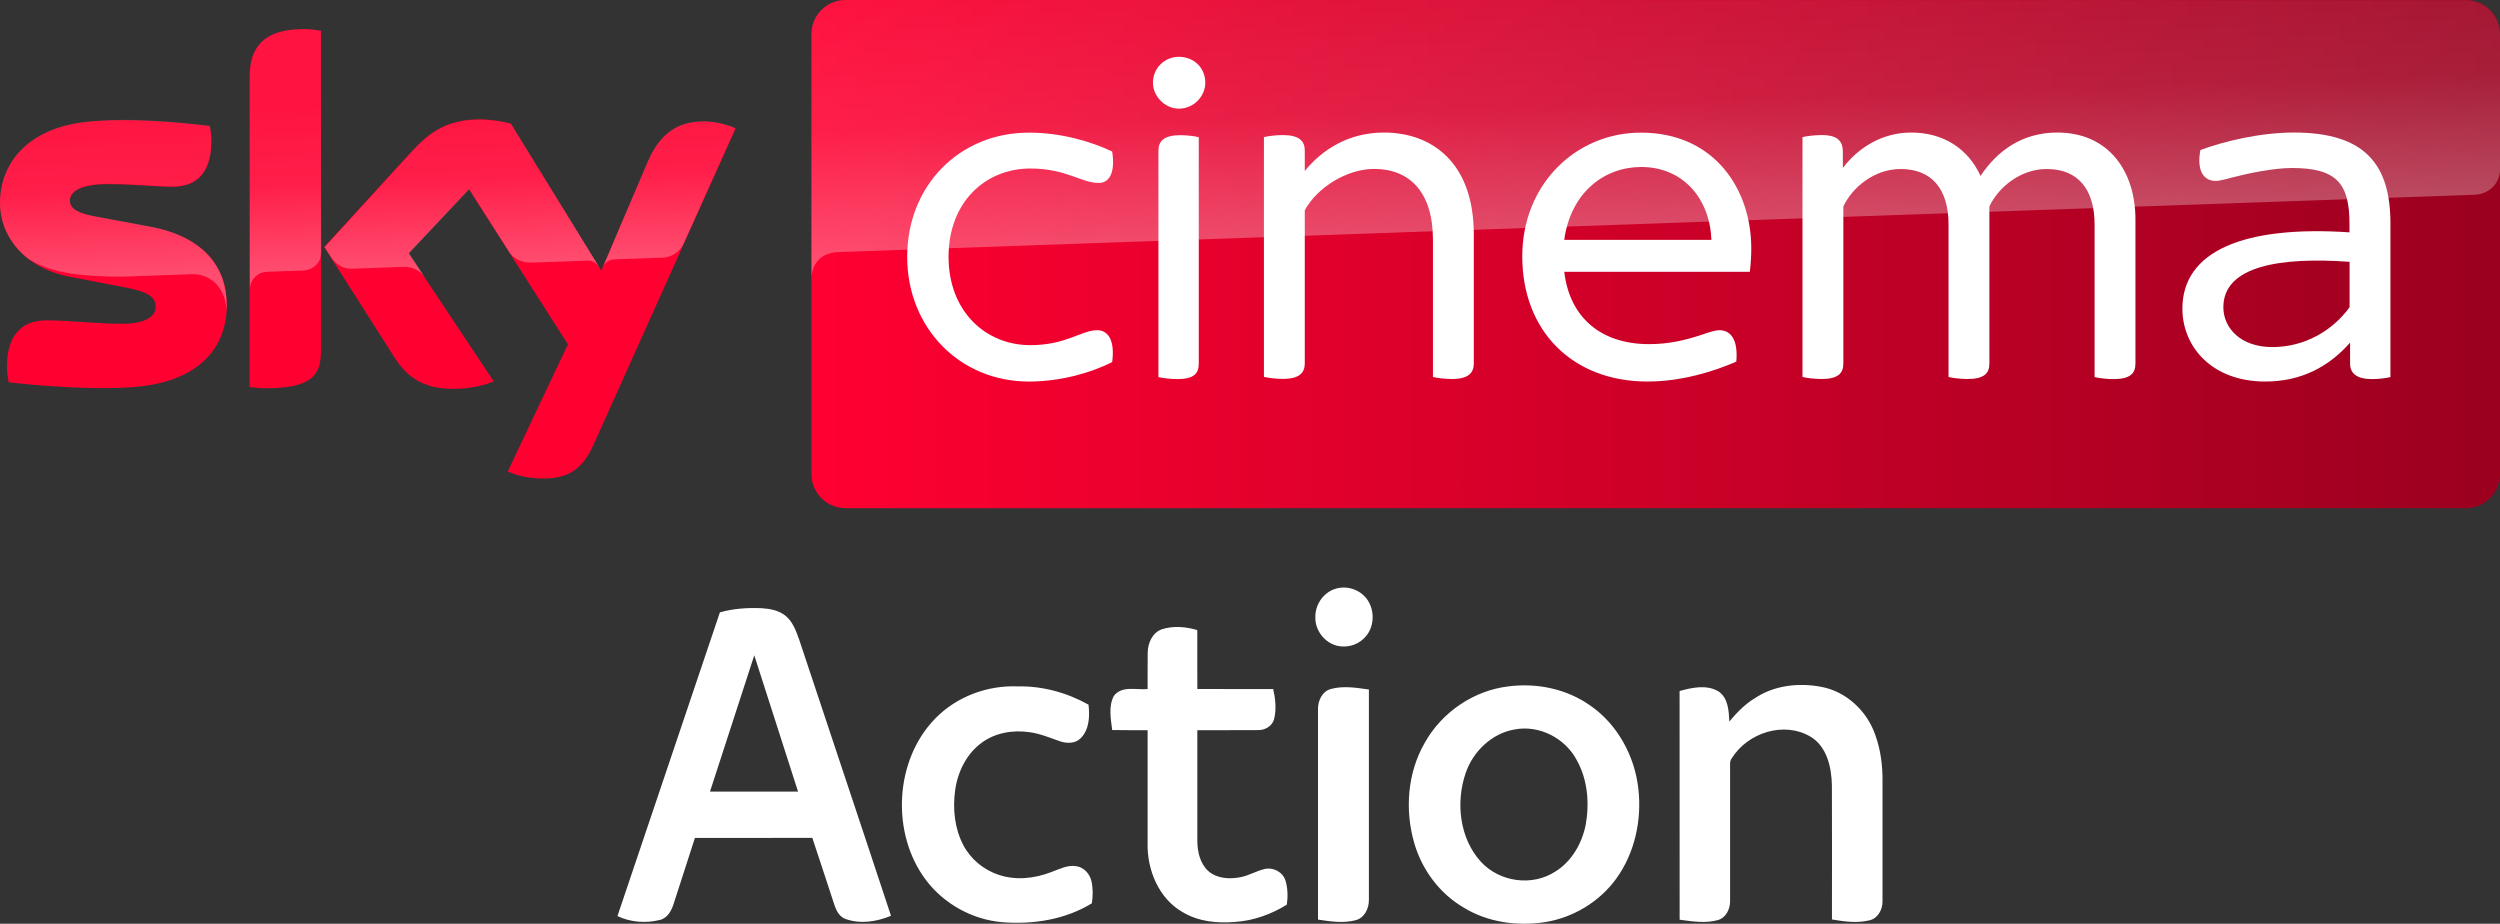 <svg enable-background="new 0 0 3690.3 500" version="1.1" viewBox="0 0 2459.8 908.88" xml:space="preserve" xmlns="http://www.w3.org/2000/svg">
<rect x="0" y="0" width="2459.8" height="908.88" fill="#333333" stroke="none"/>
<g transform="translate(-.039 -.04)">
	
		
		
		
		
		
		
		
		
	
	<g transform="translate(-15.061,-164.86)">
		<path d="m238.3 464.7c0 43-28 74.2-85.2 80.4-41.2 4.4-101-0.8-129.4-4-1-4.6-1.8-10.4-1.8-15 0-37.4 20.2-46 39.2-46 19.8 0 51 3.4 74 3.4 25.6 0 33.2-8.6 33.2-16.8 0-10.8-10.2-15.2-30-19l-54.2-10.4c-45-8.6-69-39.6-69-72.6 0-40 28.4-73.6 84.4-79.8 42.2-4.6 93.8 0.6 122 4 1 4.8 1.6 9.4 1.6 14.4 0 37.4-19.8 45.4-38.8 45.4-14.6 0-37.2-2.6-63.2-2.6-26.4 0-37.2 7.2-37.2 16 0 9.4 10.4 13.2 26.8 16.2l51.6 9.6c53.2 9.6 76 39.8 76 76.8m92.6 46c0 23-9 36.2-54 36.2-6 0-11.2-0.4-16.2-1.2v-304.8c0-23.2 7.8-47.4 53.2-47.4 5.8 0 11.6 0.6 17 1.8zm183.8 118c6 3 18 6.8 33.2 7 26.2 0.6 40.4-9.4 51-32.8l140-311.6c-5.8-3-18.6-6.6-29-6.8-18-0.4-42.2 3.2-57.6 40l-45.6 106.6-89-144.6c-5.8-1.8-19.8-4.2-30-4.2-31.6 0-49 11.6-67.2 31.2l-86.4 94.4 69.6 109.4c12.8 20 29.8 30.2 57.2 30.2 18 0 33-4.2 40-7.4l-83.8-126 59.4-63 97.4 152.6z" fill="#ff0031"/>
		
			<linearGradient id="b" x1="48.487" x2="270" y1="-677.75" y2="-677.75" gradientTransform="matrix(7.5,0,0,7.5,449.8,5498.1)" gradientUnits="userSpaceOnUse">
			<stop stop-color="#FF0031" offset="0"/>
			<stop stop-color="#9B001F" offset="1"/>
		</linearGradient>
		<path d="m2441.7 164.9h-1594.8c-18.4 0-33.4 15-33.4 33.4v433.2c0 18.4 15 33.4 33.4 33.4h1594.6c18.4 0 33.4-15 33.4-33.4v-433.4c-0.2-18.4-14.8-33.2-33.2-33.2" fill="url(#b)"/>
		
			<linearGradient id="c" x1="27.859" x2="32.301" y1="-1298.5" y2="-1298.5" gradientTransform="matrix(-1.316,-37.678,37.678,-1.316,49342,-231.2)" gradientUnits="userSpaceOnUse">
			<stop stop-color="#fff" offset="0"/>
			<stop stop-color="#fff" stop-opacity=".4" offset=".5"/>
			<stop stop-color="#fff" stop-opacity=".25" offset="1"/>
		</linearGradient>
		<path d="m260.9 240.9v209c0-8.4 6.4-17.2 17.2-17.6 7.6-0.2 28.8-1 35.2-1.2 7-0.2 17.6-5 17.8-17.8v-218c-5.4-1.2-11.2-1.8-17-1.8-45.4 0.2-53.2 24.2-53.2 47.4m160 72.8-86.4 94.4 7 10.8c3 4 8.8 10.8 20.4 10.4 4.2-0.2 45.8-1.6 49.2-1.8 10.8-0.4 17.6 4.2 21.8 9.8l-15.4-23.2 59.4-63 39.8 62.6c7.2 9.4 18 9.6 20.4 9.6 2 0 54.4-1.8 56.6-2 3.6-0.2 7.8 1.8 11 6.4l-86.6-140.8c-5.8-1.8-19.8-4.2-30-4.2-31.6-0.2-49 11.2-67.2 31m-321.4-29c-56 6.2-84.4 39.6-84.4 79.8 0 20.6 9.4 40.4 27.4 54.6 13.6 9 27.6 12.4 41.4 14.8 11.4 2 38 3.8 57.8 3 6.2-0.2 51.8-1.8 61.6-2.2 23.2-0.8 35.6 19 34.4 38.8v-1c0.2-2.6 0.4-5.2 0.4-7.8 0-37-22.8-67.2-75.8-77l-51.6-9.6c-16.6-2.8-26.8-6.8-26.8-16.2 0-8.8 11-16.2 37.2-16.2 26 0 48.6 2.6 63.2 2.6 19 0 38.8-8 38.8-45.4 0-5-0.6-9.6-1.6-14.4-20.2-2.4-52.6-5.8-84.8-5.8-12.6 0.2-25.2 0.8-37.2 2m552.6 39.8-44.2 104.2c0-0.2 2.8-8.2 11.4-8.6 0 0 43.6-1.6 46.8-1.6 14.2-0.6 19.8-10.2 21.4-13.4l51.2-114.2c-5.8-3-18.6-6.6-29-6.8h-2.2c-17.8 0.2-40.6 5-55.4 40.4" enable-background="new    " fill="url(#c)" opacity=".3"/>
		
			<linearGradient id="a" x1="45.702" x2="50.145" y1="-1282.4" y2="-1282.4" gradientTransform="matrix(-1.956,-56.026,56.026,-1.956,73584,443.87)" gradientUnits="userSpaceOnUse">
			<stop stop-color="#fff" offset="0"/>
			<stop stop-color="#fff" stop-opacity=".4" offset=".5"/>
			<stop stop-color="#fff" stop-opacity=".25" offset="1"/>
		</linearGradient>
		<path d="m846.9 164.9c-18.4 0-33.4 15-33.4 33.4v240.6-0.2c0-3.6 1.4-23.4 24-25.6 0 0 1.2-0.2 3.2-0.2 98.6-3.4 1609.4-56.4 1609.4-56.4 12.6-0.4 24.8-9.8 24.8-25.4v-132.6c0-18.4-15-33.4-33.4-33.4z" enable-background="new    " fill="url(#a)" opacity=".3" Googl="true"/>
		<g fill="#fff">
			<path d="m907.7 417.6c0-70.2 51.5-122.2 119.7-122.2 31.9 0 61.4 8.8 82 18.6 3.4 22.1-3.5 30.9-13.3 30.9-17.2 0-31.9-14.2-67.2-14.2-44.2 0-80.5 32.9-80.5 86.9 0 53.5 36.3 86.9 80.5 86.9 35.3 0 50.1-14.7 65.8-14.7 10.3 0 17.6 9.3 14.7 31.4-20.6 10.3-50.1 19.1-82 19.1-68.2 0-119.7-53-119.7-122.7"/>
			<path d="m2116.2 380.8v141.9c0 9.8-5.4 15.2-21.6 15.2-6.9 0-14.7-1-18.6-2v-150.2c0-34.4-16.2-54.5-47.1-54.5-26 0-47.6 18.1-56.4 36.8v154.6c0 9.8-5.4 15.2-21.6 15.2-6.9 0-14.7-1-18.6-2v-150.1c0-34.4-16.2-54.5-47.1-54.5-26 0-47.6 18.1-56.4 36.8v154.6c0 9.8-5.4 15.2-21.6 15.2-6.8 0-14.7-1-18.6-2v-236c3.9-1 11.8-2 19.1-2 15.2 0 20.6 5.9 20.6 16.2v16.2c15.2-20.1 38.8-34.9 67.3-34.9 31.4 0 55.9 15.7 68.2 42.7 16.2-24.5 40.7-42.7 75.6-42.7 50.3 0.1 76.8 37.9 76.8 85.5"/>
			<path d="m1736.8 432.3h-182.6c5.4 45.7 36.8 71.2 83.4 71.2 20.1 0 35.8-4 50.6-8.8 10.3-3.5 14.7-4.9 18.6-4.9 11.3 0 18.6 9.3 16.7 30.9-21.1 9.3-53.5 19.6-87.4 19.6-73.6 0-123.2-49.5-123.2-123.2 0-70.7 52.6-121.7 116.8-121.7 72.7 0 108.5 56.4 108.5 113.4 0.1 6.9-0.4 15.2-1.4 23.5m-182.6-31.4h144.8c-1.5-40.2-27.5-71.7-69.2-71.7-36.3 0.1-69.2 25.1-75.6 71.7"/>
			<path d="m1465.2 395.5v127.1c0 9.3-5.4 15.2-21.6 15.2-6.8 0-14.7-1-18.6-2v-135c0-47.1-23.1-69.7-57.9-69.7-27 0-56.4 18.7-68.2 40.7v150.7c0 9.3-5.4 15.2-21.6 15.2-6.9 0-14.7-1-18.6-2v-235.9c3.9-1 11.8-2 18.6-2 16.2 0 21.6 5.9 21.6 15.2v20.1c17.2-21.1 43.2-37.8 78-37.8 48.1 0.1 88.3 30.5 88.3 100.2"/>
			<path d="m2367.1 384.7v151.2c-3.9 1-11.3 2-18.1 2-14.7 0-21.6-5.4-21.6-15.2v-20.7c-21.1 24.1-48.6 38.3-83.5 38.3-52.5 0-81.5-34.3-81.5-71.7 0-56.9 60.9-82 164.4-75.1v-8.3c0-38.8-11.8-55-56.4-55-18.6 0-43.7 5.4-56.9 8.8-7.9 2-13.8 3.9-18.6 3.9-11.3 0-18.7-9.8-14.8-30.4 24.1-8.8 58.9-17.2 92.3-17.2 69.2 0.1 94.7 31 94.7 89.4m-40.2 82.5v-44.7c-67.7-4.9-124.2 3.9-124.2 44.7 0 20.6 17.2 39.2 48.1 39.2 31.4 0 58.9-15.6 76.1-39.2"/>
			<path d="m1149.5 246.3c0-14.7 11.8-25.5 25.5-25.5 14.8 0 26 10.8 26 25.5 0 13.3-11.3 25.5-26 25.5-13.7 0-25.5-12.2-25.5-25.5m5.4 289.6v-222.8c0-9.3 5.4-15.2 21.6-15.2 6.9 0 14.2 1 18.1 2v222.8c0 9.8-4.9 15.2-21.1 15.2-6.8 0-14.6-1-18.6-2"/>
		</g>
	</g>
</g>
<path d="m1309.3 677.96c12.274-3.44 25.211-1.277 37.585 0.475 0 68.931 0.066 137.84 0 206.76 0.148 8.618-4.356 18.003-13.02 20.218-12.125 3.185-24.864 1.26-37.055-0.613v-206.86c-0.214-8.38 4.092-17.714 12.507-19.979zm-388.94 28.836c21.12-21.563 51.218-32.618 80.819-31.442 24.35-0.528 48.452 6.064 69.803 17.952 1.392 11.242 0.828 24.459-7.537 32.906-5.202 5.502-13.517 5.417-20.159 3.27-10.005-3.44-19.877-7.715-30.413-9.095-16.299-2.367-33.875 0.545-47.358 10.697-14.726 10.884-23.456 28.768-25.808 47.009-2.369 18.003-0.45 37.148 8.067 53.312 7.223 13.898 20.026 24.39 34.554 29.244 16.912 5.808 35.548 3.815 52.029-2.606 7.951-2.793 16.002-7.324 24.698-5.757 7.288 1.022 13.103 7.307 14.792 14.529 1.69 7.154 1.524 14.699 0.45 21.972-26.255 16.079-57.91 20.984-88.091 18.583-29.203-2.47-57.247-17.731-75.236-41.593-34.504-45.868-30.926-117.95 9.392-158.98zm805.87-19.536c19.049-12.945 43.184-15.653 65.298-11.548 24.731 4.411 45.636 23.675 53.769 47.895 5.251 14.631 7.156 30.369 6.941 45.902-0.051 39.174 0 78.35 0 117.52 0.097 8.056-4.721 16.675-12.755 18.48-12.125 3.014-24.863 1.226-36.989-0.835 0.066-43.893 0.117-87.802-0.051-131.7-0.266-17.816-4.837-38.357-20.888-48.049-25.924-15.584-61.852-4.207-77.655 21.188-1.392 1.806-1.756 4.088-1.624 6.336 0.051 44.863 0.051 89.71 0 134.56 0 7.767-4.39 16.232-12.092 18.293-12.274 3.424-25.178 1.243-37.552-0.393-0.102-74.994 0-150-0.051-225 12.374-3.424 26.702-6.626 38.447 0.46 9.309 6.455 10.072 19.093 10.452 29.585 7.256-8.618 15.107-16.828 24.715-22.704zm-242.17-11.906c27.945-3.611 57.314 2.334 80.686 18.872 26.553 18.327 43.664 49.394 47.259 81.875 3.545 30.726-3.528 63.173-21.584 88.194-16.763 23.283-42.952 38.732-70.681 43.092-27.282 4.054-56.287 0.087-80.123-14.733-23.256-13.728-40.65-37.046-48.187-63.429-9.276-32.208-6.593-68.641 10.121-97.851 16.863-30.641 48.518-51.966 82.508-56.02m6.559 42.292c-22.428 3.679-41.262 21.41-48.617 43.246-9.806 28.819-5.847 63.991 14.925 86.815 18.42 20.285 50.787 24.697 73.58 9.708 15.77-9.759 25.858-27.269 29.634-45.477 3.893-21.291 2.071-44.37-8.415-63.48-11.43-22.142-37.022-35.258-61.107-30.812zm-347.46-98.498c11.297-3.645 23.604-2.504 34.868 0.767 0.097 19.331 0 38.681 0.051 58.012 24.88 0.051 49.777-0.051 74.674 0.051 2.17 9.589 3.263 19.809 0.878 29.466-1.773 6.881-8.713 10.918-15.339 10.901-20.076 0.189-40.153 0-60.213 0.087 0 36.33-0.051 72.678 0 109.01 0.082 10.765 2.766 22.5 11.048 29.79 8.448 7.239 20.391 7.869 30.81 5.961 8.564-1.465 16.117-6.336 24.582-8.209 8.365-1.857 17.923 3.066 20.374 11.752 2.237 7.494 2.336 15.652 1.259 23.352-15.438 9.606-33.046 15.874-51.135 17.015-17.509 1.482-35.995-0.373-51.417-9.674-23.406-13.268-35.217-41.661-34.438-68.352 0.051-36.875 0-73.768 0-110.64-11.628-0.102-23.24 0.138-34.852-0.153-1.342-10.986-3.826-23.3 1.607-33.52 7.819-10.509 22.263-5.706 33.245-6.813 0.097-12.076-0.148-24.169 0.082-36.245 0.25-9.316 4.804-19.366 13.898-22.534zm-434.84-16.641c13.318-3.781 27.249-4.684 41.014-4.088 8.183 0.495 16.83 2.061 23.472 7.375 7.189 5.808 10.485 14.988 13.516 23.556 30.032 90.596 60.478 181.06 90.344 271.7-13.964 5.774-29.783 8.346-44.327 3.287-5.715-1.738-9.028-7.392-10.966-12.792-7.438-22.364-14.56-44.829-22.114-67.142-38.513 0.066-77.026-0.051-115.52 0.051-6.808 21.358-13.848 42.632-20.656 63.974-2.136 7.221-6.212 15.107-14.08 16.76-13.649 3.389-28.723 2.231-41.494-3.849 33.659-99.589 67.236-199.21 100.81-298.83m-9.756 176.34c28.888 0 57.761 0.051 86.65 0-14.428-44.676-28.64-89.42-43.068-134.1-14.56 44.693-29.12 89.386-43.581 134.11zm614.71-199.31c12.523-4.292 27.497 1.193 33.792 13.32 5.532 10.339 4.555 24.425-3.28 33.298-5.947 7.205-15.488 10.832-24.566 9.777-13.649-1.124-25.344-14.188-25.012-28.342-0.449-12.332 7.653-24.271 19.066-28.053z" fill="#fff" stroke-width="1.68"/></svg>
